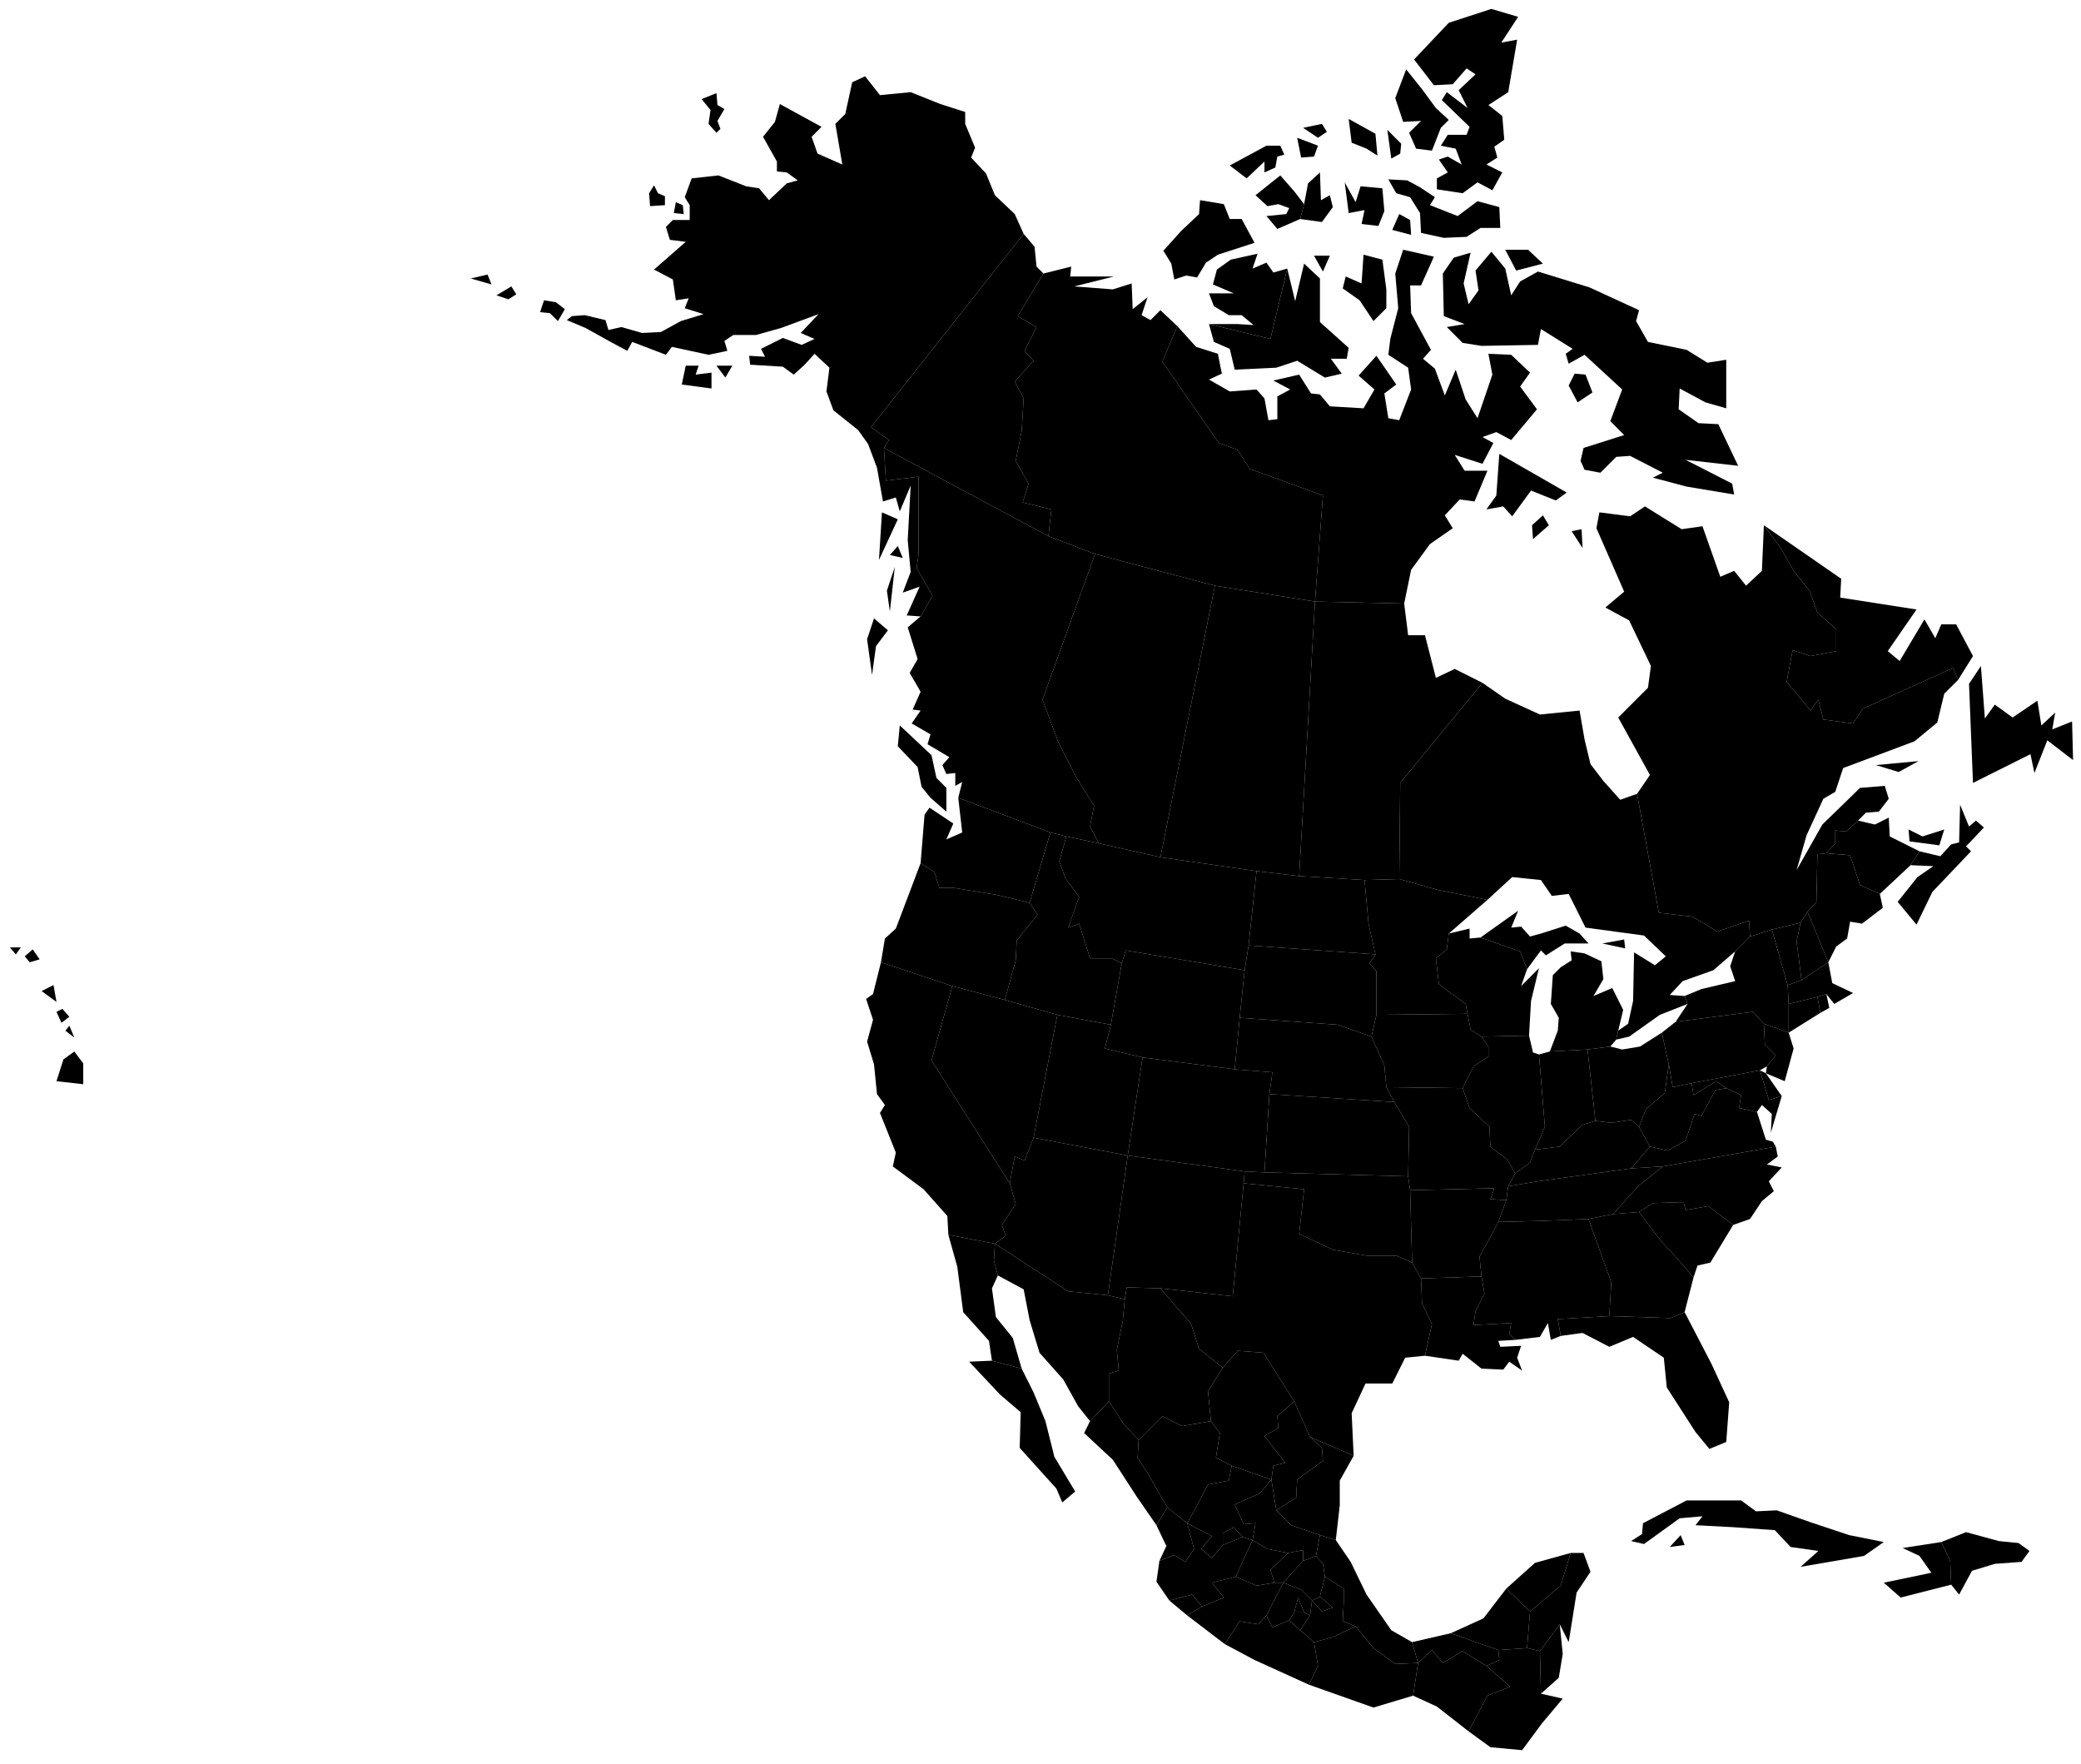 ﻿<?xml version="1.0" standalone="no"?>
<!DOCTYPE svg PUBLIC "-//W3C//DTD SVG 1.1//EN" "http://www.w3.org/Graphics/SVG/1.1/DTD/svg11.dtd">

<svg height="100%" version="1.1" xmlns="http://www.w3.org/2000/svg" viewBox="-470 150 2100 1780">
	<g id="na_belize">
		<polygon points="1103,1843 1085,1859 1084,1816 1104,1789 1107,1819" />
	</g>
	<g id="na_ca_alberta">
		<polygon points="701,1015 639,1001 630,984 634,963 616,934 598,899 582,856 635,709 756,741" />
	</g>
	<g id="na_ca_britishcolombia">
		<polygon points="405,795 412,774 426,786 414,802 410,831" />
		<polygon points="469,955 485,969 485,945 475,935 470,912 438,882 436,903 456,924 460,944" />
		<polygon points="446,783 459,772 471,751 455,723 457,709 457,631 424,635 422,602 588,691 635,709 582,856 598,899 616,934 634,963 630,984 639,1001 606,994 590,990 497,955 501,939 494,943 494,930 485,931 481,922 488,914 466,901 469,891 450,880 459,867 451,866 459,848 448,829 456,815" />
	</g>
	<g id="na_ca_manitoba">
		<polygon points="907,1038 841,1034 857,757 947,759 951,791 968,791 979,834 998,825 1026,839 943,940 942,1037" />
	</g>
	<g id="na_ca_newbrunswick">
		<polygon points="1397,1013 1373,1011 1382,1001 1382,988 1393,989 1405,978 1422,982 1436,975 1437,994 1467,1009 1458,1023 1427,1052 1407,1043" />
	</g>
	<g id="na_ca_newfoundland">
		<polygon points="1310,680 1327,703 1340,726 1356,746 1364,768 1383,785 1383,807 1357,812 1339,806 1333,838 1357,867 1365,856 1370,876 1400,880 1410,865 1501,824 1506,836 1521,812 1504,780 1489,780 1483,794 1472,775 1447,817 1435,807 1464,765 1387,753 1388,734" />
		<polygon points="1533,875 1529,822 1517,840 1521,940 1579,911 1583,930 1596,897 1622,917 1621,878 1601,886 1604,869 1590,882 1586,857 1561,874 1543,861" />
	</g>
	<g id="na_ca_northwestterritories">
		<polygon points="845,279 864,275 869,283 860,289" />
		<polygon points="843,309 839,289 860,297 856,308" />
		<polygon points="771,317 808,297 822,297 826,306 819,308 817,319 806,324 806,313 788,330" />
		<polygon points="747,415 759,407 796,395 783,371 771,371 765,356 741,352 740,366 722,383 704,403 712,416 715,432 727,428 738,430" />
		<polygon points="836,343 846,356 842,371 819,381 808,368 828,366 831,360 820,356 809,358 797,347 822,327" />
		<polygon points="815,425 829,421 812,492 750,477 779,477 795,478 783,468 770,468 755,459 750,446 775,446 754,437 758,422 772,412 799,406 794,421 808,415" />
		<polygon points="611,419 583,426 557,469 576,480 564,504 573,514 554,535 563,552 561,585 555,615 568,638 562,657 591,664 588,691 635,709 756,741 857,757 865,650 791,623 779,604 760,597 703,515 718,479 701,463 691,473 682,468 688,450 673,462 672,436 653,442 614,439 654,429 610,429" />
	</g>
	<g id="na_ca_novascotia">
		<polygon points="1488,1014 1467,1009 1458,1023 1481,1024 1465,1035 1445,1060 1464,1083 1480,1050 1519,1009 1514,1004 1532,985 1524,978 1517,984 1508,962 1507,1000 1499,1002" />
	</g>
	<g id="na_ca_nunavut">
		<polygon points="864,374 842,371 846,356 850,335 862,324 863,352 872,347 875,359" />
		<polygon points="909,300 894,294 891,270 918,285 920,307" />
		<polygon points="921,378 927,363 925,340 903,338 898,354 887,334 891,365 907,362 904,376" />
		<polygon points="965,240 949,220 938,249 946,273 964,272 952,284 959,300 975,302 984,279 992,271 979,259" />
		<polygon points="934,310 930,281 944,295 943,305" />
		<polygon points="977,236 957,210 992,173 1035,159 1062,167 1045,193 1061,190 1052,243 1032,256 1046,267 1048,291 1038,298 1041,309 1030,316 1046,324 1036,342 1021,334 1006,345 980,341 980,330 991,324 982,311 991,308 1005,316 999,300 984,297 991,286 1010,286 1013,278 985,251 990,243 1011,259 1002,241 1019,225 1010,219 996,235" />
		<polygon points="973,357 1001,368 1021,353 1043,359 1044,380 1024,380 1010,389 987,390 964,385 963,365 953,349 939,345 931,331 950,332 963,339 978,349" />
		<polygon points="953,372 942,366 935,382 954,387" />
		<polygon points="755,495 750,477 812,492 829,421 837,454 846,416 862,431 862,475 891,501 889,512 873,512 884,527 867,531 839,514 818,521 776,523 771,502" />
		<polygon points="872,408 865,424 856,408" />
		<polygon points="904,436 906,407 925,412 929,442 929,461 916,474 902,453 885,441 888,429" />
		<polygon points="1111,647 1043,608 1040,650 1030,664 1047,661 1056,671 1075,645 1100,655" />
		<polygon points="1117,502 1085,482 1082,498 1025,499 1006,496 990,480 1008,477 987,469 986,426 997,410 1014,405 1007,436 1012,457 1022,443 1019,423 1035,404 1049,421 1055,448 1064,434 1082,424 1134,440 1184,463 1181,474 1193,495 1232,503 1253,516 1272,513 1272,562 1251,556 1225,542 1224,563 1244,577 1264,578 1284,620 1231,614 1278,638 1280,649 1232,641 1198,632 1208,627 1175,610 1161,611 1145,627 1129,624 1125,615 1128,602 1169,589 1155,575 1167,543 1129,508 1113,517 1110,507" />
		<polygon points="1087,416 1060,423 1049,402 1072,402" />
		<polygon points="1119,527 1130,528 1137,546 1122,556 1113,539" />
		<polygon points="737,500 718,479 703,515 760,597 779,604 791,623 865,650 857,757 947,759 954,725 973,699 996,683 988,670 1003,654 1018,656 1031,625 1008,625 998,609 1026,618 1037,597 1026,591 1040,586 1055,594 1081,563 1064,540 1074,526 1055,508 1032,507 1036,528 1021,572 1009,553 999,523 988,549 978,522 966,512 974,503 954,466 953,438 964,438 977,409 946,402 938,426 941,461 933,492 931,508 951,521 954,543 942,574 931,572 927,547 939,538 919,509 901,529 917,543 906,562 872,560 862,548 853,547 841,528 815,534 832,543 819,550 819,573 810,574 806,552 798,543 771,545 750,533 763,527 759,507" />
		<polygon points="1126,684 1116,686 1127,703" />
		<polygon points="1093,680 1087,670 1076,680 1077,694" />
	</g>
	<g id="na_ca_ontario">
		<polygon points="1049,855 1026,839 943,940 942,1037 981,1048 1031,1058 1056,1035 1085,1038 1096,1054 1113,1052 1130,1086 1189,1094 1211,1115 1200,1124 1179,1111 1178,1160 1173,1183 1163,1190 1161,1199 1174,1196 1205,1174 1233,1163 1230,1155 1215,1154 1228,1140 1259,1129 1281,1110 1296,1095 1295,1079 1263,1090 1238,1075 1204,1071 1182,951 1165,957 1148,938 1135,921 1129,896 1124,867 1084,871" />
		<polygon points="1169,1098 1147,1102 1170,1107" />
	</g>
	<g id="na_ca_princeedwardisland">
		<polygon points="1470,994 1492,987 1487,1003 1457,999 1456,987" />
	</g>
	<g id="na_ca_quebec">
		<polygon points="1347,1081 1318,1088 1296,1095 1295,1079 1263,1090 1238,1075 1204,1071 1182,951 1195,932 1163,874 1193,844 1196,822 1174,776 1150,763 1169,747 1141,683 1144,667 1175,671 1190,661 1227,684 1248,681 1266,732 1280,726 1292,741 1308,726 1310,680 1327,703 1340,726 1356,746 1364,768 1383,785 1383,807 1357,812 1339,806 1333,838 1357,867 1365,856 1370,876 1400,880 1410,865 1501,824 1506,836 1492,850 1485,879 1462,898 1390,925 1382,949 1370,956 1353,993 1343,1028 1369,982 1407,945 1432,943 1436,956 1426,969 1413,970 1405,978 1393,989 1382,988 1382,1001 1373,1011 1364,1012 1363,1060 1354,1070" />
		<polygon points="1466,918 1423,922 1446,929" />
	</g>
	<g id="na_ca_saskatchewan">
		<polygon points="798,1029 701,1015 756,741 857,757 841,1034" />
	</g>
	<g id="na_ca_yukon">
		<polygon points="563,386 409,581 427,594 422,602 588,691 591,664 562,657 568,638 555,615 561,585 563,552 554,535 573,514 564,504 576,480 557,469 583,426 576,419 574,399" />
	</g>
	<g id="na_cuba">
		<polygon points="1287,1664 1232,1664 1188,1687 1187,1698 1176,1705 1189,1708 1225,1682 1248,1680 1241,1689 1279,1691 1321,1694 1337,1711 1365,1715 1347,1731 1411,1720 1431,1706 1396,1699 1357,1686 1323,1674 1302,1675" />
		<polygon points="1215,1711 1226,1699 1230,1709" />
	</g>
	<g id="na_dominicanrepublic">
		<polygon points="1507,1759 1499,1749 1498,1725 1489,1706 1514,1696 1547,1705 1567,1707 1578,1715 1570,1726 1543,1728 1520,1735" />
	</g>
	<g id="na_guatemala">
		<polygon points="1034,1913 1066,1916 1086,1889 1107,1864 1085,1859 1084,1816 1071,1813 1042,1815 1043,1825 1030,1831 1054,1852 1031,1861 1012,1897" />
	</g>
	<g id="na_haiti">
		<polygon points="1498,1725 1489,1706 1450,1712 1467,1720 1479,1737 1431,1747 1448,1762 1499,1749" />
	</g>
	<g id="na_mx_aguascalientes">
		<polygon points="764,1709 784,1701 775,1691 764,1697" />
	</g>
	<g id="na_mx_bajacalifornia">
		<polygon points="487,1396 496,1428 502,1474 528,1503 531,1523 561,1531 552,1500 535,1479 531,1450 537,1437 533,1422 534,1405" />
	</g>
	<g id="na_mx_bajacaliforniasur">
		<polygon points="531,1523 508,1524 539,1557 560,1575 559,1611 596,1652 602,1666 615,1655 594,1620 585,1584 573,1555 561,1531" />
	</g>
	<g id="na_mx_campeche">
		<polygon points="1071,1813 1042,1815 994,1798 1027,1783 1050,1753 1074,1776" />
	</g>
	<g id="na_mx_chiapas">
		<polygon points="956,1861 980,1872 1012,1897 1031,1861 1054,1852 1030,1831 1006,1816 986,1828 975,1815 961,1828" />
	</g>
	<g id="na_mx_chihuahua">
		<polygon points="649,1564 649,1536 659,1533 657,1512 663,1483 665,1461 667,1449 701,1450 732,1486 740,1511 764,1530 749,1554 752,1584 723,1589 703,1579 679,1603 664,1587" />
	</g>
	<g id="na_mx_coahuila">
		<polygon points="779,1513 805,1515 836,1564 819,1579 820,1591 806,1599 827,1626 815,1629 813,1643 773,1629 757,1621 761,1596 752,1584 749,1554 764,1530" />
	</g>
	<g id="na_mx_colima">
		<polygon points="710,1765 733,1759 743,1771 728,1780" />
	</g>
	<g id="na_mx_durango">
		<polygon points="678,1621 679,1603 703,1579 723,1589 752,1584 761,1596 757,1621 773,1629 770,1644 749,1648 738,1669 728,1687 708,1671 701,1659 689,1638" />
	</g>
	<g id="na_mx_guanajuato">
		<polygon points="777,1741 798,1750 816,1747 812,1734 830,1717 809,1713 794,1704" />
	</g>
	<g id="na_mx_guerrero">
		<polygon points="766,1809 781,1786 800,1789 808,1780 814,1792 831,1785 842,1795 856,1807 860,1831 851,1850 796,1825" />
	</g>
	<g id="na_mx_hidalgo">
		<polygon points="843,1754 825,1747 845,1725 858,1720 865,1728 867,1741 862,1761 854,1765" />
	</g>
	<g id="na_mx_jalisco">
		<polygon points="794,1704 784,1701 764,1709 753,1722 742,1713 753,1700 728,1687 735,1713 726,1726 715,1719 700,1725 697,1746 710,1765 733,1759 743,1771 765,1762 753,1747 777,1741" />
	</g>
	<g id="na_mx_mexico">
		<polygon points="808,1780 825,1747 843,1754 854,1765 852,1780 846,1777 840,1762 836,1777 831,1785 814,1792" />
	</g>
	<g id="na_mx_mexicocity">
		<polygon points="840,1762 836,1777 846,1777" />
	</g>
	<g id="na_mx_michoacan">
		<polygon points="766,1809 781,1786 800,1789 808,1780 825,1747 816,1747 798,1750 777,1741 753,1747 765,1762 743,1771 728,1780" />
	</g>
	<g id="na_mx_morelos">
		<polygon points="836,1777 831,1785 842,1795 852,1780 846,1777" />
	</g>
	<g id="na_mx_nayarit">
		<polygon points="735,1713 728,1687 708,1671 697,1689 707,1710 700,1725 715,1719 726,1726" />
	</g>
	<g id="na_mx_nuevoleon">
		<polygon points="836,1564 852,1600 864,1611 865,1624 839,1643 838,1661 818,1674 813,1643 815,1629 827,1626 806,1599 820,1591 819,1579" />
	</g>
	<g id="na_mx_oaxaca">
		<polygon points="898,1791 875,1802 856,1807 860,1831 851,1850 916,1873 956,1861 961,1828 938,1829 916,1813" />
	</g>
	<g id="na_mx_puebla">
		<polygon points="862,1761 867,1741 886,1753 886,1767 885,1786 898,1791 875,1802 856,1807 842,1795 852,1780 854,1765 864,1776 875,1772" />
	</g>
	<g id="na_mx_queretaro">
		<polygon points="825,1747 816,1747 812,1734 830,1717 845,1714 845,1725" />
	</g>
	<g id="na_mx_quintanaroo">
		<polygon points="1071,1813 1084,1816 1104,1789 1113,1807 1121,1757 1135,1736 1128,1717 1115,1717 1105,1750 1074,1776" />
	</g>
	<g id="na_mx_sanluispotosi">
		<polygon points="809,1713 794,1704 797,1687 785,1688 776,1668 801,1657 813,1643 818,1674 833,1689 862,1699 858,1720 845,1725 845,1714 830,1717" />
	</g>
	<g id="na_mx_sinaloa">
		<polygon points="679,1603 664,1587 649,1564 630,1584 624,1596 653,1623 677,1660 697,1689 708,1671 701,1659 689,1638 678,1621" />
	</g>
	<g id="na_mx_sonora">
		<polygon points="537,1437 563,1451 569,1482 579,1515 603,1542 618,1569 630,1584 649,1564 649,1536 659,1533 657,1512 663,1483 665,1461 648,1457 608,1453 534,1405 533,1422" />
	</g>
	<g id="na_mx_tabasco">
		<polygon points="1030,1831 1006,1816 986,1828 975,1815 961,1828 955,1807 994,1798 1042,1815 1043,1825" />
	</g>
	<g id="na_mx_tamaulipas">
		<polygon points="833,1689 818,1674 838,1661 839,1643 865,1624 864,1611 852,1600 896,1619 882,1644 882,1669 878,1704 862,1699" />
	</g>
	<g id="na_mx_tlaxcala">
		<polygon points="862,1761 854,1765 864,1776 875,1772" />
	</g>
	<g id="na_mx_veracruz">
		<polygon points="862,1699 878,1704 893,1726 909,1759 934,1795 955,1807 961,1828 938,1829 916,1813 898,1791 885,1786 886,1767 886,1753 867,1741 865,1728 858,1720" />
	</g>
	<g id="na_mx_yucatan">
		<polygon points="1050,1753 1079,1727 1115,1717 1105,1750 1074,1776" />
	</g>
	<g id="na_mx_zacatecas">
		<polygon points="813,1643 801,1657 776,1668 785,1688 797,1687 794,1704 784,1701 775,1691 764,1697 764,1709 753,1722 742,1713 753,1700 728,1687 738,1669 749,1648 770,1644 773,1629" />
	</g>
	<g id="na_usa_alabama">
		<polygon points="1092,1485 1084,1499 1084,1382 1133,1380 1156,1444 1154,1478 1102,1481 1105,1498 1095,1502" />
	</g>
	<g id="na_usa_alaska">
		<polygon points="51,447 46,439 31,448 43,452" />
		<polygon points="26,437 22,427 5,431" />
		<polygon points="247,261 238,250 253,244 254,256 261,260 254,272 257,280 253,284 245,275" />
		<polygon points="185,345 190,337 194,345 201,348 201,357 186,358" />
		<polygon points="91,455 100,462 93,474 85,466 75,465 79,453" />
		<polygon points="220,366 219,357 212,354 210,365" />
		<polygon points="262,531 253,519 269,519" />
		<polygon points="218,538 222,519 235,519 232,528 248,526 248,542" />
		<polygon points="417,715 436,674 420,667" />
		<polygon points="425,746 433,722 428,767" />
		<polygon points="441,713 436,701 428,710" />
		<polygon points="504,263 504,275 514,299 510,309 525,325 534,347 554,366 563,386 409,581 427,594 422,602 424,635 457,631 457,709 455,723 471,751 459,772 445,771 458,742 441,748 449,727 446,695 449,640 438,666 434,652 421,656 415,622 406,598 396,584 371,564 364,545 367,521 352,507 342,518 331,528 320,520 287,518 286,509 302,510 298,502 320,491 339,498 352,492 338,486 356,467 318,481 293,488 270,488 261,494 264,504 245,508 208,500 202,508 168,495 163,504 148,496 121,481 102,473 107,469 120,468 141,473 144,483 157,480 178,486 197,485 217,474 240,467 221,461 225,451 212,453 209,432 190,422 222,394 206,392 202,379 209,372 226,372 226,357 221,349 228,330 255,327 283,338 296,340 306,352 324,335 335,332 324,324 314,323 314,313 300,288 312,273 317,255 359,278 349,288 355,305 380,316 373,275 383,265 390,233 403,227 418,246 449,243 479,255" />
	</g>
	<g id="na_usa_arizona">
		<polygon points="608,1453 534,1405 545,1397 541,1386 555,1365 549,1344 554,1317 564,1321 573,1298 668,1316 648,1457" />
	</g>
	<g id="na_usa_arkansas">
		<polygon points="1042,1383 1050,1361 1034,1360 1038,1349 953,1351 955,1424 964,1440 1025,1438 1023,1418 1033,1400" />
	</g>
	<g id="na_usa_california">
		<polygon points="470,1220 491,1145 419,1121 411,1153 404,1158 411,1179 405,1201 412,1224 415,1254 423,1265 418,1273 434,1313 431,1327 462,1350 486,1377 487,1396 534,1405 545,1397 541,1386 555,1365 549,1344" />
	</g>
	<g id="na_usa_colorado">
		<polygon points="806,1333 811,1254 814,1232 776,1229 683,1217 668,1316 786,1332" />
	</g>
	<g id="na_usa_connecticut">
		<polygon points="1364,1156 1335,1163 1335,1192 1367,1172" />
	</g>
	<g id="na_usa_delaware">
		<polygon points="1312,1233 1328,1256 1315,1260 1306,1230" />
	</g>
	<g id="na_usa_florida">
		<polygon points="1257,1526 1230,1474 1216,1480 1154,1478 1102,1481 1105,1498 1127,1495 1154,1509 1178,1499 1209,1520 1212,1550 1241,1595 1255,1612 1272,1605 1275,1565" />
	</g>
	<g id="na_usa_georgia">
		<polygon points="1216,1480 1230,1474 1239,1439 1220,1417 1206,1402 1184,1373 1158,1375 1133,1380 1156,1444 1154,1478" />
	</g>
	<g id="na_usa_hawaii">
		<polygon points="-454,1113 -460,1106 -449,1106" />
		<polygon points="-437,1108 -445,1115 -440,1121 -430,1118" />
		<polygon points="-413,1161 -416,1144 -428,1150" />
		<polygon points="-408,1182 -413,1171 -407,1168 -400,1176" />
		<polygon points="-395,1197 -404,1190 -400,1185" />
		<polygon points="-413,1241 -386,1244 -386,1223 -395,1211 -406,1219" />
	</g>
	<g id="na_usa_idaho">
		<polygon points="599,1019 606,994 590,990 569,1061 577,1073 556,1099 555,1119 544,1159 597,1174 651,1184 662,1122 652,1117 630,1117 619,1082 608,1086 619,1055 605,1036" />
	</g>
	<g id="na_usa_illinois">
		<polygon points="1077,1212 1073,1195 1025,1196 1032,1206 1032,1216 1017,1226 1006,1248 1013,1268 1033,1287 1034,1307 1051,1320 1059,1334 1074,1323 1079,1310 1089,1287 1083,1214" />
	</g>
	<g id="na_usa_indiana">
		<polygon points="1094,1211 1083,1214 1089,1287 1079,1310 1104,1307 1111,1300 1127,1285 1140,1281 1132,1209" />
	</g>
	<g id="na_usa_iowa">
		<polygon points="1032,1206 1025,1196 1014,1189 1011,1173 919,1174 914,1196 927,1225 929,1247 1006,1248 1017,1226 1032,1216" />
	</g>
	<g id="na_usa_kansas">
		<polygon points="951,1337 952,1287 937,1262 811,1254 806,1333" />
	</g>
	<g id="na_usa_kentucky">
		<polygon points="1156,1283 1140,1281 1127,1285 1111,1300 1104,1307 1079,1310 1074,1323 1059,1334 1052,1347 1082,1342 1176,1329 1195,1307 1184,1287 1176,1280" />
	</g>
	<g id="na_usa_louisiana">
		<polygon points="1028,1455 1025,1438 964,1440 965,1465 975,1486 968,1518 1002,1523 1006,1516 1025,1531 1047,1532 1053,1524 1066,1533 1061,1520 1065,1508 1044,1509 1042,1503 1059,1502 1053,1496 1055,1485 1017,1487 1019,1473" />
	</g>
	<g id="na_usa_maine">
		<polygon points="1375,1121 1354,1070 1363,1060 1364,1012 1373,1011 1397,1013 1407,1043 1427,1052 1430,1066 1409,1082 1397,1080 1394,1097 1383,1105" />
	</g>
	<g id="na_usa_maryland">
		<polygon points="1317,1293 1328,1256 1315,1260 1306,1230 1237,1243 1239,1255 1262,1241 1272,1248 1287,1255 1285,1268 1303,1272 1308,1265 1318,1274" />
	</g>
	<g id="na_usa_massachusetts">
		<polygon points="1335,1163 1334,1144 1348,1139 1375,1121 1379,1142 1400,1152 1381,1163 1373,1153 1364,1156" />
	</g>
	<g id="na_usa_michigan">
		<polygon points="1094,1211 1102,1190 1103,1177 1095,1163 1097,1134 1105,1126 1116,1119 1115,1110 1129,1112 1146,1120 1148,1138 1138,1155 1157,1147 1168,1169 1163,1190 1161,1199 1155,1206 1132,1209" />
		<polygon points="1085,1109 1071,1128 1064,1110 1024,1096 1062,1069 1055,1086 1065,1085 1074,1095 1085,1092 1110,1084 1124,1092 1133,1102 1109,1102 1090,1114" />
	</g>
	<g id="na_usa_minnesota">
		<polygon points="1011,1173 919,1174 919,1130 912,1122 918,1113 911,1082 907,1038 942,1037 981,1048 1031,1058 992,1092 990,1108 979,1117 982,1143 1009,1163" />
	</g>
	<g id="na_usa_mississippi">
		<polygon points="1084,1382 1042,1383 1033,1400 1023,1418 1025,1438 1028,1455 1019,1473 1017,1487 1055,1485 1053,1496 1059,1502 1084,1499" />
	</g>
	<g id="na_usa_missouri">
		<polygon points="1038,1349 953,1351 951,1337 952,1287 937,1262 929,1247 1006,1248 1013,1268 1033,1287 1034,1307 1051,1320 1059,1334 1052,1347 1050,1361 1034,1360" />
	</g>
	<g id="na_usa_montana">
		<polygon points="790,1104 798,1029 701,1015 639,1001 606,994 599,1019 605,1036 619,1055 608,1086 619,1082 630,1117 652,1117 662,1122 666,1109 786,1129" />
	</g>
	<g id="na_usa_nebraska">
		<polygon points="927,1225 914,1196 880,1184 781,1177 776,1229 814,1232 811,1254 937,1262 929,1247" />
	</g>
	<g id="na_usa_nevada">
		<polygon points="554,1317 549,1344 470,1220 491,1145 544,1159 597,1174 573,1298 564,1321" />
	</g>
	<g id="na_usa_newhampshire">
		<polygon points="1348,1139 1375,1121 1354,1070 1347,1081 1343,1100" />
	</g>
	<g id="na_usa_newjersey">
		<polygon points="1311,1204 1310,1183 1335,1192 1340,1208 1331,1241 1312,1233 1313,1226 1322,1215" />
	</g>
	<g id="na_usa_newmexico">
		<polygon points="665,1461 648,1457 668,1316 786,1332 785,1344 774,1458 701,1450 667,1449" />
	</g>
	<g id="na_usa_newyork">
		<polygon points="1335,1192 1335,1163 1334,1144 1318,1088 1296,1095 1281,1110 1276,1125 1281,1140 1247,1148 1230,1155 1233,1163 1221,1181 1299,1171 1310,1183" />
	</g>
	<g id="na_usa_northdakota">
		<polygon points="911,1082 907,1038 841,1034 798,1029 790,1104 918,1113" />
	</g>
	<g id="na_usa_northcarolina">
		<polygon points="1324,1317 1322,1307 1208,1327 1183,1347 1158,1375 1184,1373 1198,1364 1229,1363 1231,1371 1254,1367 1279,1386 1296,1380 1308,1362 1320,1352 1315,1342 1328,1328 1313,1325" />
	</g>
	<g id="na_usa_ohio">
		<polygon points="1167,1209 1155,1206 1132,1209 1140,1281 1156,1283 1176,1280 1184,1287 1191,1269 1210,1253 1214,1224 1207,1192 1185,1206" />
	</g>
	<g id="na_usa_oklahoma">
		<polygon points="953,1351 951,1337 806,1333 786,1332 785,1344 846,1350 841,1395 875,1411 909,1417 939,1417 955,1424" />
	</g>
	<g id="na_usa_oregon">
		<polygon points="577,1073 569,1061 536,1053 493,1046 478,1046 473,1030 459,1021 434,1087 423,1097 419,1121 491,1145 544,1159 555,1119 556,1099" />
	</g>
	<g id="na_usa_pennsylvania">
		<polygon points="1306,1230 1237,1243 1218,1247 1214,1224 1207,1192 1221,1181 1299,1171 1310,1183 1311,1204 1322,1215 1313,1226" />
	</g>
	<g id="na_usa_rhodeisland">
		<polygon points="1376,1167 1373,1153 1364,1156 1367,1172" />
	</g>
	<g id="na_usa_southdakota">
		<polygon points="912,1122 918,1113 790,1104 786,1129 781,1177 880,1184 914,1196 919,1174 919,1130" />
	</g>
	<g id="na_usa_southcarolina">
		<polygon points="1184,1373 1206,1402 1220,1417 1239,1439 1243,1427 1256,1424 1279,1386 1254,1367 1231,1371 1229,1363 1198,1364" />
	</g>
	<g id="na_usa_tennessee">
		<polygon points="1133,1380 1084,1382 1042,1383 1050,1361 1052,1347 1082,1342 1176,1329 1208,1327 1183,1347 1158,1375" />
	</g>
	<g id="na_usa_texas">
		<polygon points="852,1600 896,1619 894,1576 908,1546 935,1546 948,1520 968,1518 975,1486 965,1465 964,1440 955,1424 939,1417 909,1417 875,1411 841,1395 846,1350 785,1344 774,1458 701,1450 732,1486 740,1511 764,1530 779,1513 805,1515 836,1564" />
	</g>
	<g id="na_usa_utah">
		<polygon points="668,1316 573,1298 597,1174 651,1184 645,1208 683,1217" />
	</g>
	<g id="na_usa_vermont">
		<polygon points="1334,1144 1348,1139 1343,1100 1347,1081 1318,1088" />
	</g>
	<g id="na_usa_virginia">
		<polygon points="1312,1300 1303,1272 1285,1268 1287,1255 1272,1248 1261,1250 1247,1276 1240,1274 1231,1301 1213,1311 1195,1307 1176,1329 1208,1327 1322,1307 1319,1302" />
	</g>
	<g id="na_usa_washington">
		<polygon points="501,990 497,955 590,990 569,1061 536,1053 493,1046 478,1046 473,1030 459,1021 463,972 468,965 492,981 485,997" />
	</g>
	<g id="na_usa_westvirginia">
		<polygon points="1214,1224 1210,1253 1191,1269 1184,1287 1195,1307 1213,1311 1231,1301 1240,1274 1247,1276 1261,1250 1272,1248 1262,1241 1239,1255 1237,1243 1218,1247" />
	</g>
	<g id="na_usa_wisconsin">
		<polygon points="1013,1087 992,1092 990,1108 979,1117 982,1143 1009,1163 1011,1173 1014,1189 1025,1196 1073,1195 1075,1160 1083,1127 1065,1145 1071,1128 1064,1110 1024,1096 1013,1097" />
	</g>
	<g id="na_usa_wyoming">
		<polygon points="645,1208 651,1184 662,1122 666,1109 786,1129 781,1177 776,1229 683,1217" />
	</g>
</svg>
